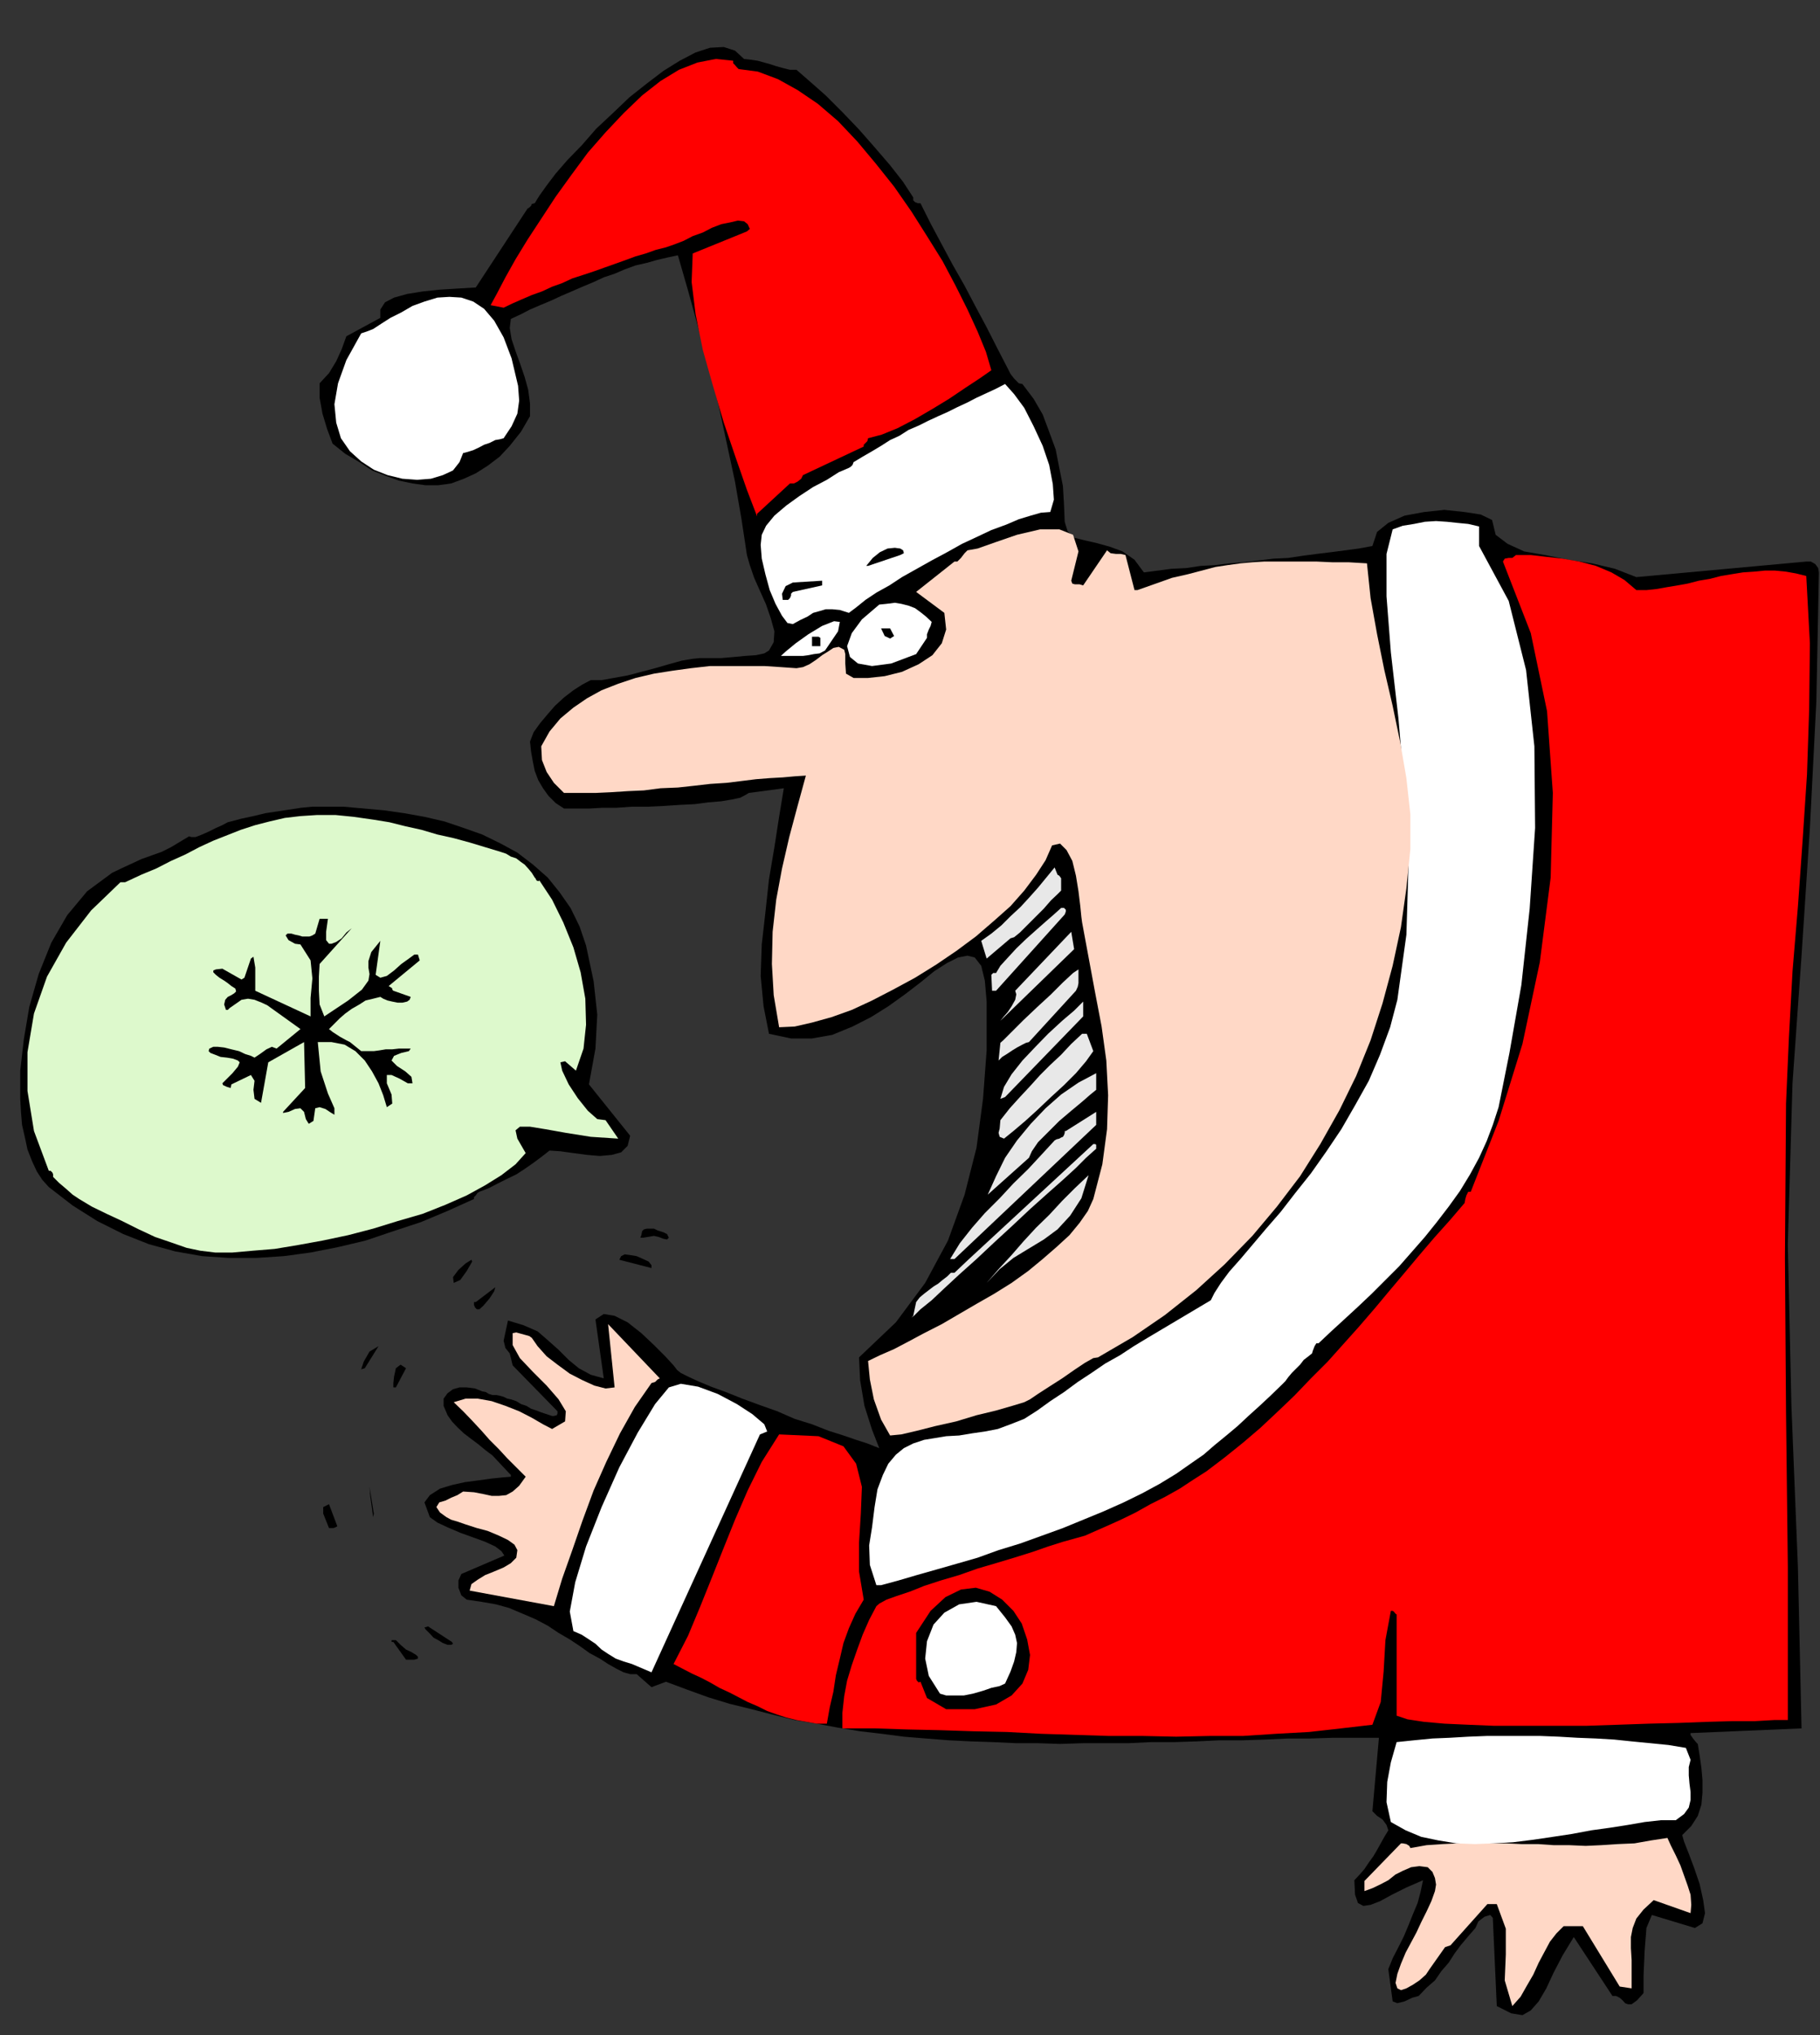 <?xml version="1.0" encoding="UTF-8" standalone="no"?>
<svg
   xmlns:ooo="http://xml.openoffice.org/svg/export"
   xmlns:dc="http://purl.org/dc/elements/1.1/"
   xmlns:cc="http://creativecommons.org/ns#"
   xmlns:rdf="http://www.w3.org/1999/02/22-rdf-syntax-ns#"
   xmlns:svg="http://www.w3.org/2000/svg"
   xmlns="http://www.w3.org/2000/svg"
   xmlns:sodipodi="http://sodipodi.sourceforge.net/DTD/sodipodi-0.dtd"
   xmlns:inkscape="http://www.inkscape.org/namespaces/inkscape"
   version="1.2"
   width="50.34mm"
   height="56.29mm"
   viewBox="0 0 5034 5629"
   preserveAspectRatio="xMidYMid"
   xml:space="preserve"
   id="svg150"
   sodipodi:docname="santa1.svg"
   style="fill-rule:evenodd;stroke-width:28.222;stroke-linejoin:round"
   inkscape:version="0.92.5 (2060ec1f9f, 2020-04-08)"><rect x="0" y="0" width="5034" height="5629" fill="#333333" stroke="none"/><sodipodi:namedview
   pagecolor="#ffffff"
   bordercolor="#666666"
   borderopacity="1"
   objecttolerance="10"
   gridtolerance="10"
   guidetolerance="10"
   inkscape:pageopacity="0"
   inkscape:pageshadow="2"
   inkscape:window-width="664"
   inkscape:window-height="487"
   id="namedview152"
   showgrid="false"
   inkscape:zoom="0.2102413"
   inkscape:cx="95.130709"
   inkscape:cy="106.3559"
   inkscape:window-x="0"
   inkscape:window-y="0"
   inkscape:window-maximized="0"
   inkscape:current-layer="svg150" />
 <defs
   class="ClipPathGroup"
   id="defs8">
  <clipPath
   id="presentation_clip_path"
   clipPathUnits="userSpaceOnUse">
   <rect
   x="0"
   y="0"
   width="21000"
   height="29700"
   id="rect2" />
  </clipPath>
  <clipPath
   id="presentation_clip_path_shrink"
   clipPathUnits="userSpaceOnUse">
   <rect
   x="21"
   y="29"
   width="20958"
   height="29641"
   id="rect5" />
  </clipPath>
 </defs>
 <defs
   class="TextShapeIndex"
   id="defs12">
  <g
   ooo:slide="id1"
   ooo:id-list="id3"
   id="g10" />
 </defs>
 <defs
   class="EmbeddedBulletChars"
   id="defs44">
  <g
   id="bullet-char-template-57356"
   transform="matrix(4.8828125e-4,0,0,-4.8828125e-4,0,0)">
   <path
   d="M 580,1141 1163,571 580,0 -4,571 Z"
   id="path14"
   inkscape:connector-curvature="0" />
  </g>
  <g
   id="bullet-char-template-57354"
   transform="matrix(4.8828125e-4,0,0,-4.8828125e-4,0,0)">
   <path
   d="M 8,1128 H 1137 V 0 H 8 Z"
   id="path17"
   inkscape:connector-curvature="0" />
  </g>
  <g
   id="bullet-char-template-10146"
   transform="matrix(4.8828125e-4,0,0,-4.8828125e-4,0,0)">
   <path
   d="M 174,0 602,739 174,1481 1456,739 Z M 1358,739 309,1346 659,739 Z"
   id="path20"
   inkscape:connector-curvature="0" />
  </g>
  <g
   id="bullet-char-template-10132"
   transform="matrix(4.8828125e-4,0,0,-4.8828125e-4,0,0)">
   <path
   d="M 2015,739 1276,0 H 717 l 543,543 H 174 v 393 h 1086 l -543,545 h 557 z"
   id="path23"
   inkscape:connector-curvature="0" />
  </g>
  <g
   id="bullet-char-template-10007"
   transform="matrix(4.8828125e-4,0,0,-4.8828125e-4,0,0)">
   <path
   d="m 0,-2 c -7,16 -16,29 -25,39 l 381,530 c -94,256 -141,385 -141,387 0,25 13,38 40,38 9,0 21,-2 34,-5 21,4 42,12 65,25 l 27,-13 111,-251 280,301 64,-25 24,25 c 21,-10 41,-24 62,-43 C 886,937 835,863 770,784 769,783 710,716 594,584 L 774,223 c 0,-27 -21,-55 -63,-84 l 16,-20 C 717,90 699,76 672,76 641,76 570,178 457,381 L 164,-76 c -22,-34 -53,-51 -92,-51 -42,0 -63,17 -64,51 -7,9 -10,24 -10,44 0,9 1,19 2,30 z"
   id="path26"
   inkscape:connector-curvature="0" />
  </g>
  <g
   id="bullet-char-template-10004"
   transform="matrix(4.8828125e-4,0,0,-4.8828125e-4,0,0)">
   <path
   d="M 285,-33 C 182,-33 111,30 74,156 52,228 41,333 41,471 c 0,78 14,145 41,201 34,71 87,106 158,106 53,0 88,-31 106,-94 l 23,-176 c 8,-64 28,-97 59,-98 l 735,706 c 11,11 33,17 66,17 42,0 63,-15 63,-46 V 965 c 0,-36 -10,-64 -30,-84 L 442,47 C 390,-6 338,-33 285,-33 Z"
   id="path29"
   inkscape:connector-curvature="0" />
  </g>
  <g
   id="bullet-char-template-9679"
   transform="matrix(4.8828125e-4,0,0,-4.8828125e-4,0,0)">
   <path
   d="M 813,0 C 632,0 489,54 383,161 276,268 223,411 223,592 c 0,181 53,324 160,431 106,107 249,161 430,161 179,0 323,-54 432,-161 108,-107 162,-251 162,-431 0,-180 -54,-324 -162,-431 C 1136,54 992,0 813,0 Z"
   id="path32"
   inkscape:connector-curvature="0" />
  </g>
  <g
   id="bullet-char-template-8226"
   transform="matrix(4.8828125e-4,0,0,-4.8828125e-4,0,0)">
   <path
   d="m 346,457 c -73,0 -137,26 -191,78 -54,51 -81,114 -81,188 0,73 27,136 81,188 54,52 118,78 191,78 73,0 134,-26 185,-79 51,-51 77,-114 77,-187 0,-75 -25,-137 -76,-188 -50,-52 -112,-78 -186,-78 z"
   id="path35"
   inkscape:connector-curvature="0" />
  </g>
  <g
   id="bullet-char-template-8211"
   transform="matrix(4.8828125e-4,0,0,-4.8828125e-4,0,0)">
   <path
   d="M -4,459 H 1135 V 606 H -4 Z"
   id="path38"
   inkscape:connector-curvature="0" />
  </g>
  <g
   id="bullet-char-template-61548"
   transform="matrix(4.8828125e-4,0,0,-4.8828125e-4,0,0)">
   <path
   d="m 173,740 c 0,163 58,303 173,419 116,115 255,173 419,173 163,0 302,-58 418,-173 116,-116 174,-256 174,-419 0,-163 -58,-303 -174,-418 C 1067,206 928,148 765,148 601,148 462,206 346,322 231,437 173,577 173,740 Z"
   id="path41"
   inkscape:connector-curvature="0" />
  </g>
 </defs>
 <g
   id="g49"
   transform="translate(-7983,-12035)">
  <g
   id="id2"
   class="Master_Slide">
   <g
   id="bg-id2"
   class="Background" />
   <g
   id="bo-id2"
   class="BackgroundObjects" />
  </g>
 </g>
 <g
   class="SlideGroup"
   id="g148"
   transform="translate(-7983,-12035)">
  <g
   id="g146">
   <g
   id="container-id1">
    <g
   id="id1"
   class="Slide"
   clip-path="url(#presentation_clip_path)">
     <g
   class="Page"
   id="g142">
      <g
   class="Graphic"
   id="g140">
       <g
   id="id3">
        <rect
   class="BoundingBox"
   x="7983"
   y="12035"
   width="5034"
   height="5629"
   id="rect51"
   style="fill:none;stroke:none" />
        <path
   d="m 12123,17583 -11,-244 -7,-8 -16,5 -17,13 -8,18 -20,23 -21,25 -17,23 -16,25 -20,23 -18,26 -23,20 -22,23 -18,5 -21,10 -20,5 -13,-5 -12,-89 12,-30 16,-31 15,-30 13,-31 12,-30 13,-31 8,-30 7,-33 -46,20 -40,20 -33,18 -26,10 -20,3 -15,-8 -8,-23 -2,-40 15,-16 13,-15 12,-18 13,-18 10,-17 10,-18 10,-18 11,-18 -5,-15 -11,-15 -15,-10 -13,-13 18,-203 h -63 -64 l -63,2 h -61 l -64,3 -63,2 h -64 l -63,3 -61,2 h -64 l -63,3 h -61 -64 l -64,2 -61,-2 h -60 l -64,-3 -61,-2 -61,-3 -64,-5 -61,-5 -61,-8 -60,-7 -61,-10 -59,-11 -61,-10 -61,-15 -58,-15 -61,-15 -59,-18 -58,-21 -59,-22 -40,15 -41,-36 h -18 l -18,-5 -20,-10 -23,-13 -23,-15 -28,-15 -25,-18 -30,-20 -31,-18 -30,-20 -34,-18 -35,-15 -38,-16 -36,-10 -40,-7 -41,-6 -15,-12 -8,-21 v -20 l 8,-18 119,-51 -8,-12 -17,-13 -28,-13 -33,-12 -36,-13 -35,-15 -28,-13 -21,-15 -15,-41 15,-20 28,-18 33,-10 36,-8 38,-5 36,-5 30,-3 23,-2 v -3 -2 l -3,-3 -2,-2 -31,-33 -15,-16 -20,-15 -18,-15 -20,-15 -21,-16 -18,-17 -15,-16 -12,-17 -11,-26 v -20 l 11,-15 15,-11 18,-5 h 20 l 23,3 20,8 10,2 8,5 10,3 h 10 l 10,2 11,3 10,5 10,2 15,5 13,8 15,5 13,8 15,5 13,5 15,5 15,5 h 5 l 8,-2 2,-5 v -6 l -124,-127 -8,-33 -12,-15 -5,-20 12,-56 43,13 39,17 30,26 28,25 28,28 28,23 33,18 36,10 -23,-163 23,-15 30,5 36,18 38,30 35,33 31,31 23,25 10,13 10,8 20,10 28,13 36,15 41,15 45,18 49,18 48,17 48,21 48,15 46,18 41,13 35,12 31,10 20,8 13,5 -20,-51 -21,-66 -12,-71 -3,-63 102,-97 81,-109 63,-117 46,-127 33,-130 18,-135 10,-134 v -135 l -5,-58 -10,-41 -18,-23 -20,-5 -26,5 -30,15 -36,23 -38,31 -43,33 -46,33 -48,30 -51,26 -56,23 -56,10 h -58 l -61,-13 -15,-76 -8,-84 3,-87 10,-88 10,-92 15,-89 13,-84 13,-79 -97,13 -8,5 -15,8 -23,5 -30,5 -36,3 -38,5 -41,2 -45,3 -43,2 h -44 l -43,3 h -38 l -36,2 h -30 -25 -16 l -23,-15 -20,-20 -15,-21 -13,-22 -10,-26 -5,-25 -5,-28 -3,-28 10,-26 18,-25 21,-25 20,-23 25,-23 26,-20 25,-16 23,-12 h 30 l 33,-6 39,-7 38,-10 38,-10 38,-11 36,-10 30,-5 20,-2 h 28 31 l 35,-3 31,-3 30,-2 23,-5 13,-8 13,-23 2,-30 -10,-36 -13,-38 -17,-38 -16,-36 -12,-35 -8,-28 -15,-99 -18,-104 -23,-107 -23,-107 -28,-107 -28,-106 -28,-102 -28,-97 -28,6 -30,7 -28,8 -31,7 -30,11 -28,12 -30,10 -28,13 -31,13 -30,13 -28,12 -28,13 -31,13 -28,12 -25,13 -28,13 -3,25 5,31 11,33 12,33 13,38 10,36 5,38 v 35 l -25,43 -31,39 -28,30 -33,25 -33,21 -33,15 -35,13 -36,5 h -35 l -36,-5 -38,-8 -36,-13 -38,-15 -35,-23 -39,-23 -35,-28 -15,-40 -13,-43 -8,-44 v -40 l 26,-28 20,-33 15,-33 13,-36 94,-51 v -23 l 13,-20 25,-13 36,-10 43,-7 48,-5 48,-3 51,-3 143,-218 5,-3 2,-2 3,-3 2,-5 8,-2 13,-21 20,-28 25,-33 33,-38 39,-40 40,-46 46,-43 46,-44 48,-38 46,-35 45,-28 44,-23 40,-13 38,-2 31,10 25,23 18,2 20,3 18,5 18,5 15,5 18,5 20,5 h 18 l 38,33 43,38 46,46 46,48 43,49 43,50 36,46 28,43 v 8 l 5,5 8,3 h 7 l 28,56 31,58 30,56 33,58 31,59 30,56 31,61 30,58 5,10 10,13 13,13 10,2 31,41 25,43 18,48 18,49 10,51 10,50 3,51 2,48 8,26 18,18 28,7 35,8 36,10 35,13 33,23 26,35 38,-5 38,-5 41,-2 40,-6 38,-2 41,-5 41,-3 40,-5 41,-5 41,-2 40,-6 38,-5 41,-5 38,-5 38,-5 38,-7 13,-39 31,-25 45,-20 54,-10 56,-6 56,6 45,7 31,15 10,41 33,25 46,21 58,10 64,13 66,10 63,15 59,23 470,-43 h 13 l 12,7 8,11 2,12 -7,356 -18,353 -23,351 -25,353 -13,445 10,447 18,447 10,445 -307,13 v 5 l 7,10 8,10 5,5 5,31 5,35 3,34 v 35 l -3,33 -10,31 -18,28 -25,25 5,18 13,33 15,40 15,44 10,45 5,36 -7,28 -21,13 -119,-36 -15,36 -5,63 -3,69 v 48 l -18,20 -15,11 h -10 l -8,-3 -7,-8 -8,-7 -10,-5 h -10 l -107,-163 -31,51 -25,48 -20,43 -21,36 -22,25 -23,13 -31,-5 z"
   id="path53"
   inkscape:connector-curvature="0"
   style="fill:#000000;stroke:none" />
        <path
   d="m 12166,17583 -21,-71 3,-72 v -71 l -25,-68 h -26 l -102,114 -15,5 -43,61 -10,15 -18,16 -18,12 -18,10 -15,5 -10,-5 -5,-15 5,-25 10,-28 13,-31 15,-28 15,-28 13,-28 15,-30 13,-28 10,-28 3,-18 -3,-18 -7,-17 -13,-13 -23,-3 -23,3 -23,10 -20,10 -20,16 -23,12 -21,10 -22,8 v -28 l 101,-104 h 5 l 10,2 8,5 3,6 45,-8 44,-3 43,-2 46,-3 43,3 h 43 l 43,2 h 46 l 43,3 h 43 l 46,2 43,-2 46,-3 46,-2 45,-8 46,-7 10,22 13,26 13,28 10,28 10,28 8,25 2,28 -2,23 -102,-36 -28,26 -20,25 -10,26 -5,25 v 31 l 2,33 v 35 43 l -33,-5 -102,-167 h -53 l -20,20 -18,23 -15,28 -16,30 -15,33 -18,31 -17,30 z"
   id="path55"
   inkscape:connector-curvature="0"
   style="fill:#ffd8c6;stroke:none" />
        <path
   d="m 11830,17074 -12,-55 2,-56 10,-54 16,-56 48,-5 51,-5 48,-2 51,-3 51,-2 h 48 51 50 l 51,2 51,3 51,2 51,3 48,5 51,5 51,5 48,8 13,33 -5,20 v 23 l 2,23 3,23 v 22 l -5,21 -13,18 -23,17 h -41 l -45,5 -46,8 -51,8 -51,7 -53,10 -53,8 -54,8 -56,7 -53,3 -53,2 -51,-2 -49,-8 -48,-10 -43,-18 z"
   id="path57"
   inkscape:connector-curvature="0"
   style="fill:#ffffff;stroke:none" />
        <path
   d="m 10313,16815 v -43 l 5,-46 8,-43 13,-43 15,-43 15,-41 18,-41 20,-38 8,-7 20,-11 28,-10 36,-12 40,-16 46,-15 51,-15 51,-18 51,-15 50,-15 51,-16 43,-15 41,-13 36,-10 25,-7 18,-8 41,-18 40,-18 41,-20 41,-23 40,-20 41,-23 38,-25 36,-23 50,-38 51,-41 48,-41 49,-46 45,-43 46,-48 46,-46 43,-48 43,-48 44,-51 40,-48 43,-51 41,-49 41,-48 43,-48 41,-48 2,-11 3,-10 5,-10 h 7 l 77,-196 66,-213 48,-226 30,-234 6,-234 -16,-226 -45,-216 -77,-198 5,-8 11,-2 h 10 l 10,-8 h 41 l 43,5 45,5 46,8 46,12 43,18 36,21 33,28 h 28 l 28,-3 28,-5 30,-5 28,-5 31,-8 30,-5 31,-8 30,-5 31,-5 30,-2 31,-3 h 27 l 31,3 28,5 28,7 10,186 -2,183 -6,180 -12,181 -13,183 -15,180 -10,183 -8,183 -3,427 3,427 5,427 v 424 h -38 l -53,3 h -61 l -72,2 -78,3 -82,2 -86,3 -89,3 h -86 -84 -82 l -73,-3 -66,-3 -56,-5 -46,-7 -30,-10 v -280 l -3,-2 -5,-6 -3,-2 h -5 l -15,81 -5,87 -8,84 -23,63 -86,10 -89,10 -91,5 -92,6 h -91 l -94,2 -92,-2 h -94 l -94,-3 -94,-3 -94,-5 -94,-2 -91,-3 -92,-2 -89,-3 z"
   id="path59"
   inkscape:connector-curvature="0"
   style="fill:#ff0000;stroke:none" />
        <path
   d="m 9846,16637 40,-78 33,-79 33,-82 31,-78 33,-82 35,-81 39,-79 48,-76 109,5 69,28 35,48 16,64 -3,74 -5,81 v 79 l 13,78 -23,39 -18,40 -15,41 -10,43 -11,46 -7,46 -10,43 -8,45 h -28 l -28,-5 -28,-5 -28,-7 -25,-8 -28,-10 -26,-13 -28,-12 -25,-13 -25,-13 -28,-13 -26,-15 -25,-13 -26,-12 -25,-13 z"
   id="path61"
   inkscape:connector-curvature="0"
   style="fill:#ff0000;stroke:none" />
        <path
   d="m 10600,16762 -53,-31 -18,-45 -5,2 -2,-2 -3,-3 -2,-5 v -127 l 40,-61 41,-38 43,-21 41,-5 38,11 35,22 31,31 23,35 15,44 8,43 -5,41 -16,38 -30,33 -43,25 -59,13 z"
   id="path63"
   inkscape:connector-curvature="0"
   style="fill:#000000;stroke:none" />
        <path
   d="m 10583,16719 -31,-49 -10,-48 5,-48 18,-46 30,-33 41,-23 48,-7 54,12 25,31 18,25 10,23 5,23 -2,25 -6,26 -10,28 -15,33 -15,7 -23,5 -23,8 -28,8 -25,5 h -26 -23 z"
   id="path65"
   inkscape:connector-curvature="0"
   style="fill:#ffffff;stroke:none" />
        <path
   d="m 9569,16546 -10,-54 15,-81 30,-99 43,-109 49,-110 51,-96 48,-79 38,-46 33,-10 48,8 54,20 53,28 43,28 33,28 8,20 -20,8 -300,658 -54,-23 -23,-7 -22,-8 -21,-13 -18,-12 -17,-16 -18,-12 -20,-13 z"
   id="path67"
   inkscape:connector-curvature="0"
   style="fill:#ffffff;stroke:none" />
        <path
   d="m 9106,16625 -35,-49 h -3 -2 v -2 -3 h 12 l 13,13 15,13 15,7 13,8 5,5 v 5 l -10,3 z"
   id="path69"
   inkscape:connector-curvature="0"
   style="fill:#000000;stroke:none" />
        <path
   d="m 9167,16533 66,43 3,5 -5,3 h -5 -5 l -13,-5 -13,-8 -13,-7 -10,-11 -2,-2 -5,-5 -5,-5 -3,-5 z"
   id="path71"
   inkscape:connector-curvature="0"
   style="fill:#000000;stroke:none" />
        <path
   d="m 9515,16477 -233,-43 5,-18 17,-12 21,-13 25,-10 26,-11 20,-12 15,-15 3,-21 -8,-15 -18,-13 -25,-12 -31,-13 -30,-8 -31,-10 -23,-8 -17,-5 -13,-7 -18,-13 -10,-15 8,-13 17,-5 16,-8 17,-7 16,-10 30,2 26,5 23,5 h 20 l 20,-2 18,-10 18,-16 18,-25 -26,-26 -25,-25 -23,-25 -26,-26 -22,-25 -26,-28 -25,-26 -26,-25 33,-10 h 33 l 39,7 38,13 38,15 35,18 31,18 25,13 36,-21 2,-28 -20,-33 -33,-38 -38,-38 -36,-38 -20,-36 v -33 l 10,-2 18,5 18,5 7,5 16,23 25,28 30,23 34,25 35,18 33,15 31,8 25,-3 -18,-175 143,150 -6,3 -2,2 -5,5 -10,3 -46,66 -41,73 -38,79 -35,79 -31,84 -28,81 -28,79 z"
   id="path73"
   inkscape:connector-curvature="0"
   style="fill:#ffd8c6;stroke:none" />
        <path
   d="m 10407,16419 -18,-56 -2,-54 8,-50 7,-56 8,-49 15,-40 15,-31 21,-25 22,-18 26,-13 30,-10 31,-5 30,-5 36,-2 36,-6 35,-5 36,-7 35,-13 38,-15 36,-23 36,-26 38,-25 38,-28 38,-25 38,-26 41,-23 38,-25 38,-23 175,-104 10,-20 18,-28 23,-31 31,-35 33,-39 38,-45 40,-46 41,-53 43,-54 43,-61 41,-61 38,-66 38,-68 31,-72 28,-76 20,-76 25,-180 6,-199 -11,-200 -17,-199 -21,-183 -12,-155 v -117 l 17,-68 28,-10 31,-5 30,-6 31,-2 30,2 28,3 31,3 30,7 v 54 l 82,152 48,191 23,211 2,226 -15,223 -23,211 -33,188 -30,150 -16,49 -17,45 -21,46 -25,46 -28,46 -31,43 -33,43 -33,41 -35,40 -36,41 -38,38 -38,38 -38,36 -38,35 -36,33 -35,33 h -6 l -5,8 -5,13 -2,7 -10,8 -13,10 -10,13 -10,10 -13,13 -10,12 -8,11 -10,10 -31,30 -30,28 -31,28 -30,28 -31,26 -33,27 -30,26 -36,25 -40,28 -46,28 -48,26 -51,25 -56,25 -56,23 -56,23 -58,21 -61,22 -59,18 -58,21 -59,17 -56,16 -53,15 -51,15 -48,13 z"
   id="path75"
   inkscape:connector-curvature="0"
   style="fill:#ffffff;stroke:none" />
        <path
   d="m 8893,16261 -8,-20 -8,-20 v -18 l 16,-8 23,61 -5,3 -6,2 h -5 z"
   id="path77"
   inkscape:connector-curvature="0"
   style="fill:#000000;stroke:none" />
        <path
   d="m 9017,16221 -2,10 -3,-23 -5,-36 -2,-25 z"
   id="path79"
   inkscape:connector-curvature="0"
   style="fill:#000000;stroke:none" />
        <path
   d="m 10445,16005 -25,-44 -20,-56 -11,-55 -5,-51 33,-16 39,-17 40,-21 43,-23 49,-25 48,-28 48,-28 49,-28 48,-30 46,-33 40,-33 38,-33 36,-33 28,-34 23,-33 15,-33 25,-96 13,-97 3,-94 -5,-96 -13,-94 -18,-94 -18,-97 -18,-97 -2,-15 -3,-30 -5,-41 -7,-43 -10,-41 -16,-30 -18,-18 -22,5 -18,41 -26,40 -33,44 -38,43 -45,40 -51,44 -54,40 -56,38 -58,36 -61,33 -58,30 -56,26 -56,20 -54,15 -48,11 -43,2 -15,-89 -5,-86 2,-89 10,-89 16,-86 20,-87 23,-86 23,-84 -31,2 -33,3 -36,2 -38,3 -40,5 -41,5 -46,3 -43,5 -46,5 -48,2 -46,6 -45,2 -46,3 -43,2 h -46 -41 l -28,-28 -20,-30 -13,-33 -2,-38 23,-41 30,-36 36,-30 38,-26 40,-22 46,-18 48,-16 51,-12 51,-8 51,-7 53,-6 h 51 51 48 l 46,3 43,3 18,-3 18,-8 18,-12 17,-13 16,-10 15,-10 15,-3 15,8 3,12 v 26 l 2,28 21,12 h 40 l 46,-5 48,-12 46,-21 38,-25 26,-33 12,-38 -5,-46 -78,-58 106,-84 h 8 l 10,-10 10,-13 8,-8 28,-5 51,-18 58,-20 64,-15 h 53 l 38,15 15,46 -20,81 3,8 7,2 h 13 l 10,3 66,-97 10,8 15,2 h 13 l 13,3 25,97 h 8 l 51,-18 45,-16 44,-10 38,-10 38,-10 33,-5 36,-5 33,-3 33,-2 h 33 35 36 40 l 44,2 h 45 l 51,3 10,96 18,100 20,99 23,99 21,101 17,99 11,100 v 96 l -11,109 -15,107 -23,107 -28,104 -33,102 -40,99 -46,94 -53,94 -56,89 -64,84 -68,81 -77,79 -78,71 -87,69 -89,61 -96,56 -13,2 -23,13 -30,20 -33,23 -36,23 -31,20 -22,15 -16,8 -33,10 -45,13 -54,13 -56,17 -58,13 -51,13 -43,10 z"
   id="path81"
   inkscape:connector-curvature="0"
   style="fill:#ffd8c6;stroke:none" />
        <path
   d="m 9106,15819 -28,53 h -7 v -12 l 2,-18 5,-23 13,-10 z"
   id="path83"
   inkscape:connector-curvature="0"
   style="fill:#000000;stroke:none" />
        <path
   d="m 8992,15819 -10,3 7,-21 16,-28 25,-15 z"
   id="path85"
   inkscape:connector-curvature="0"
   style="fill:#000000;stroke:none" />
        <path
   d="m 9299,15636 54,-41 -3,11 -13,20 -17,20 -11,10 h -7 l -5,-5 -3,-7 v -8 z"
   id="path87"
   inkscape:connector-curvature="0"
   style="fill:#000000;stroke:none" />
        <path
   d="m 9287,15519 2,5 -15,26 -18,25 -18,8 -2,-16 15,-20 20,-18 z"
   id="path89"
   inkscape:connector-curvature="0"
   style="fill:#000000;stroke:none" />
        <path
   d="m 8506,14348 6,2 h 12 l 18,-7 18,-8 20,-10 18,-8 15,-8 8,-2 30,-8 33,-7 33,-8 33,-5 33,-5 33,-5 31,-3 h 33 53 l 56,5 56,5 56,8 56,10 56,13 53,18 51,18 51,25 46,25 43,33 41,36 33,41 30,43 25,51 18,53 21,99 10,92 -5,94 -18,99 114,142 -7,28 -18,18 -26,7 -33,3 -35,-3 -38,-5 -36,-5 -30,-2 -23,18 -23,17 -23,16 -23,15 -25,12 -26,13 -25,13 -26,10 -5,3 -5,7 -5,5 v 5 l -73,33 -74,31 -76,25 -77,26 -76,18 -76,15 -74,10 -76,5 h -76 l -74,-5 -74,-13 -73,-20 -71,-28 -72,-36 -68,-43 -66,-51 -18,-20 -15,-23 -13,-28 -13,-33 -7,-33 -8,-35 -3,-36 -2,-36 v -78 l 10,-87 15,-89 26,-91 35,-87 44,-76 55,-66 69,-51 25,-12 28,-13 28,-13 28,-10 28,-10 26,-13 25,-15 z"
   id="path91"
   inkscape:connector-curvature="0"
   style="fill:#000000;stroke:none" />
        <path
   d="m 9785,15542 -89,-23 5,-10 10,-5 15,2 18,3 18,8 15,7 8,10 z"
   id="path93"
   inkscape:connector-curvature="0"
   style="fill:#000000;stroke:none" />
        <path
   d="m 8130,15290 v -7 l -2,-5 -5,-5 h -5 l -41,-110 -18,-111 v -107 l 18,-107 36,-102 53,-94 69,-89 81,-78 h 13 l 45,-21 41,-17 41,-21 40,-18 38,-20 39,-18 38,-15 38,-15 40,-13 39,-10 43,-10 43,-5 46,-3 h 51 l 50,5 56,8 43,7 44,11 45,10 44,13 45,10 44,12 43,13 43,13 15,5 13,8 15,5 13,10 10,7 10,11 10,12 8,13 2,2 3,6 5,2 3,-2 35,53 31,63 28,69 20,69 13,73 2,72 -7,66 -21,61 -30,-26 -13,3 5,23 18,38 25,38 28,35 26,23 23,3 35,51 -76,-5 -69,-11 -56,-10 -43,-7 h -28 l -12,10 5,23 23,40 -28,31 -39,30 -45,28 -51,28 -59,26 -63,25 -69,20 -68,21 -69,18 -71,15 -66,12 -66,11 -61,5 -56,5 h -48 l -41,-5 -38,-8 -43,-15 -44,-15 -45,-21 -46,-23 -43,-20 -41,-20 -35,-21 -18,-12 -18,-16 -20,-17 z"
   id="path95"
   inkscape:connector-curvature="0"
   style="fill:#ddf9cc;stroke:none" />
        <path
   d="m 9792,15433 10,5 16,5 10,5 5,10 -5,5 -10,-2 -13,-5 -13,-3 -30,5 h -8 l 3,-7 2,-11 5,-5 8,-2 z"
   id="path97"
   inkscape:connector-curvature="0"
   style="fill:#000000;stroke:none" />
        <path
   d="m 8827,15044 -3,-127 -99,56 -20,112 -18,-11 -3,-25 3,-25 -10,-16 -54,26 -2,10 -10,-3 -11,-5 -2,-5 13,-13 15,-15 15,-18 5,-12 -5,-5 -13,-5 -17,-3 -18,-2 -15,-6 -13,-5 -5,-5 2,-7 11,-5 h 12 l 18,2 20,5 21,5 17,8 16,5 10,5 15,-10 18,-13 15,-7 13,5 66,-54 -92,-66 -15,-7 -20,-8 -18,-3 -18,3 -33,23 -2,2 -3,3 h -5 v 0 l -5,-15 3,-13 7,-8 10,-5 8,-5 5,-5 -2,-8 -11,-7 -10,-8 -10,-7 -13,-8 -10,-8 -7,-7 v -5 l 7,-3 18,-2 53,30 8,-5 18,-53 7,-5 5,30 v 41 23 l 153,71 v -51 l 5,-54 -5,-50 -28,-44 -15,-2 -18,-10 -8,-13 5,-5 h 11 l 10,3 10,2 10,3 h 10 10 l 8,-3 8,-5 12,-41 h 23 l -5,36 v 23 l 8,10 h 7 l 13,-5 15,-10 13,-16 15,-12 -89,99 -2,35 v 39 l 2,38 13,33 66,-44 38,-30 18,-25 3,-18 -3,-18 v -18 l 8,-25 25,-31 -13,94 13,8 18,-5 20,-15 20,-18 21,-15 15,-11 h 10 l 5,16 -86,71 8,5 2,2 v 0 3 l 3,3 48,17 -3,8 -7,5 -13,3 h -13 l -15,-3 -13,-3 -12,-5 -8,-5 -20,5 -21,5 -17,11 -21,12 -18,13 -15,13 -15,15 -15,15 10,8 20,13 18,10 10,5 31,25 h 17 18 l 15,-2 18,-3 h 18 l 18,-2 h 15 18 l -5,7 -21,5 -20,8 -7,13 15,15 23,15 17,15 3,18 h -13 l -23,-13 -22,-10 h -13 v 23 l 13,31 2,25 -15,10 -10,-33 -13,-33 -18,-33 -20,-30 -26,-26 -30,-18 -36,-7 h -38 l 8,81 20,61 18,41 v 18 l -13,-8 -12,-8 -16,-5 -12,3 -5,35 -13,8 -8,-13 -5,-20 -10,-10 -15,2 -18,8 -15,3 v -3 z"
   id="path99"
   inkscape:connector-curvature="0"
   style="fill:#000000;stroke:none" />
        <path
   d="m 10509,15674 8,-38 10,-13 12,-10 13,-10 13,-10 13,-8 12,-10 13,-10 10,-10 h 10 l 38,-36 346,-320 h 5 l 3,2 v 6 5 l -8,7 -20,18 -28,28 -36,33 -43,38 -48,43 -49,46 -50,46 -49,46 -48,43 -41,38 -35,33 -31,25 -18,18 -7,5 z"
   id="path101"
   inkscape:connector-curvature="0"
   style="fill:#e8e8e8;stroke:none" />
        <path
   d="m 10712,15583 33,-38 36,-39 33,-38 35,-38 36,-35 36,-39 35,-35 38,-36 -20,64 -31,48 -35,38 -38,28 -43,26 -41,25 -38,31 z"
   id="path103"
   inkscape:connector-curvature="0"
   style="fill:#e8e8e8;stroke:none" />
        <path
   d="m 10611,15517 27,-44 34,-43 35,-40 41,-41 38,-41 41,-40 38,-41 35,-38 5,-3 8,-2 5,-3 5,-2 3,-5 2,-6 v -5 h 3 l 84,-53 v 36 l -392,371 z"
   id="path105"
   inkscape:connector-curvature="0"
   style="fill:#e8e8e8;stroke:none" />
        <path
   d="m 10715,15339 23,-51 25,-51 33,-48 38,-46 41,-43 43,-38 48,-33 49,-26 v 46 l -16,13 -23,20 -30,25 -33,28 -31,31 -28,28 -17,25 -8,18 z"
   id="path107"
   inkscape:connector-curvature="0"
   style="fill:#e8e8e8;stroke:none" />
        <path
   d="m 10760,15184 -12,-5 -3,-11 3,-12 2,-23 26,-33 28,-31 28,-30 28,-31 28,-28 30,-28 28,-30 30,-28 h 13 l 18,48 -20,28 -28,33 -33,33 -36,33 -38,36 -33,30 -33,28 z"
   id="path109"
   inkscape:connector-curvature="0"
   style="fill:#e8e8e8;stroke:none" />
        <path
   d="m 10763,15069 -13,5 10,-33 21,-35 30,-38 36,-38 35,-36 39,-36 33,-28 25,-25 v 41 z"
   id="path111"
   inkscape:connector-curvature="0"
   style="fill:#e8e8e8;stroke:none" />
        <path
   d="m 10745,14968 5,-49 8,-7 23,-23 33,-33 38,-36 38,-35 33,-33 28,-26 15,-10 v 18 10 10 l -2,10 -5,11 -130,142 -8,2 -10,5 -15,8 -13,8 -15,10 -13,8 -7,7 z"
   id="path113"
   inkscape:connector-curvature="0"
   style="fill:#e8e8e8;stroke:none" />
        <path
   d="m 10791,14775 155,-163 8,48 -204,198 -5,5 5,-5 8,-10 13,-15 10,-15 10,-18 3,-15 z"
   id="path115"
   inkscape:connector-curvature="0"
   style="fill:#e8e8e8;stroke:none" />
        <path
   d="m 10738,14775 h -11 l -2,-44 2,-2 3,-3 h 3 5 l 12,-20 21,-23 23,-25 27,-26 28,-25 26,-23 23,-20 20,-18 h 8 l 5,5 v 5 l -3,8 z"
   id="path117"
   inkscape:connector-curvature="0"
   style="fill:#e8e8e8;stroke:none" />
        <path
   d="m 10712,14686 -15,-49 28,-20 28,-23 25,-25 28,-26 23,-25 25,-28 23,-28 23,-28 8,20 5,3 5,7 v 34 l -10,10 -18,17 -20,23 -23,23 -23,23 -20,20 -16,13 -10,3 z"
   id="path119"
   inkscape:connector-curvature="0"
   style="fill:#e8e8e8;stroke:none" />
        <path
   d="m 10415,13707 20,-2 23,-3 18,3 20,5 18,7 15,11 15,12 16,15 -3,11 -5,10 -5,13 v 10 l -30,45 -69,26 -53,7 -39,-7 -22,-18 -8,-30 13,-36 28,-38 z"
   id="path121"
   inkscape:connector-curvature="0"
   style="fill:#ffffff;stroke:none" />
        <path
   d="m 10143,13849 13,-12 28,-23 35,-25 38,-23 33,-13 16,2 -5,26 -36,53 -15,8 -16,2 -15,3 -15,2 h -15 -16 -15 z"
   id="path123"
   inkscape:connector-curvature="0"
   style="fill:#ffffff;stroke:none" />
        <path
   d="m 10229,13822 v -26 h 8 5 5 l 5,3 v 23 z"
   id="path125"
   inkscape:connector-curvature="0"
   style="fill:#000000;stroke:none" />
        <path
   d="m 10420,13773 h 25 l 11,21 -11,7 -15,-7 z"
   id="path127"
   inkscape:connector-curvature="0"
   style="fill:#000000;stroke:none" />
        <path
   d="m 10344,13313 25,-15 26,-15 25,-15 25,-16 26,-12 25,-16 28,-12 26,-13 28,-13 27,-12 26,-13 28,-13 25,-13 26,-12 28,-13 25,-13 25,28 28,38 26,51 25,54 18,53 10,53 3,43 -10,34 -26,2 -28,8 -33,10 -35,15 -41,15 -38,18 -43,20 -41,23 -43,23 -41,23 -41,23 -35,23 -36,20 -30,20 -26,21 -20,15 -25,-8 -21,-2 h -18 l -17,5 -18,5 -15,10 -21,10 -20,11 -15,-3 -15,-20 -18,-33 -16,-38 -12,-44 -10,-43 -3,-38 3,-28 12,-25 23,-28 33,-28 36,-26 38,-25 38,-20 33,-21 28,-12 5,-3 3,-3 v 0 3 0 -3 l 2,-2 z"
   id="path129"
   inkscape:connector-curvature="0"
   style="fill:#ffffff;stroke:none" />
        <path
   d="m 10257,13641 v 13 l -81,18 -5,5 v 5 l -3,7 -5,5 h -15 l -2,-17 10,-21 20,-10 z"
   id="path131"
   inkscape:connector-curvature="0"
   style="fill:#000000;stroke:none" />
        <path
   d="m 10379,13600 18,-22 20,-16 21,-10 20,-2 15,2 8,5 2,8 -10,5 -89,30 z"
   id="path133"
   inkscape:connector-curvature="0"
   style="fill:#000000;stroke:none" />
        <path
   d="m 10077,13456 v 7 l -28,-73 -31,-89 -33,-97 -30,-102 -28,-99 -20,-99 -11,-89 3,-79 150,-61 8,-7 -6,-13 -10,-8 -17,-2 -21,5 -25,5 -26,10 -25,13 -28,10 -25,13 -26,10 -23,8 -28,7 -28,10 -28,8 -27,10 -28,10 -31,11 -28,10 -30,10 -31,10 -28,13 -28,10 -28,13 -28,10 -28,12 -25,11 -25,12 -36,-7 18,-33 23,-44 28,-50 33,-54 38,-58 40,-61 44,-61 45,-61 49,-56 50,-53 51,-49 51,-40 51,-31 51,-20 51,-10 48,5 v 7 l 5,5 5,6 5,5 53,7 56,21 54,30 56,38 56,48 53,56 51,61 51,64 48,69 43,68 43,69 36,68 33,66 28,61 23,56 15,51 -33,23 -38,25 -46,31 -46,28 -48,28 -48,25 -44,18 -38,10 -2,8 -5,5 -5,5 v 5 l -168,79 -5,10 -10,8 -10,5 h -11 z"
   id="path135"
   inkscape:connector-curvature="0"
   style="fill:#ff0000;stroke:none" />
        <path
   d="m 8982,12957 15,-5 18,-7 23,-15 25,-16 30,-15 31,-18 33,-12 36,-11 33,-2 33,2 33,11 30,20 28,33 26,46 22,58 18,76 3,41 -5,36 -16,35 -22,33 -11,3 -12,2 -16,8 -15,5 -15,8 -15,7 -16,5 -12,3 -10,25 -18,23 -28,13 -33,10 -38,3 -41,-3 -41,-10 -38,-15 -35,-23 -31,-28 -25,-36 -13,-43 -5,-51 10,-58 23,-64 z"
   id="path137"
   inkscape:connector-curvature="0"
   style="fill:#ffffff;stroke:none" />
       </g>
      </g>
     </g>
    </g>
   </g>
  </g>
 </g>
</svg>